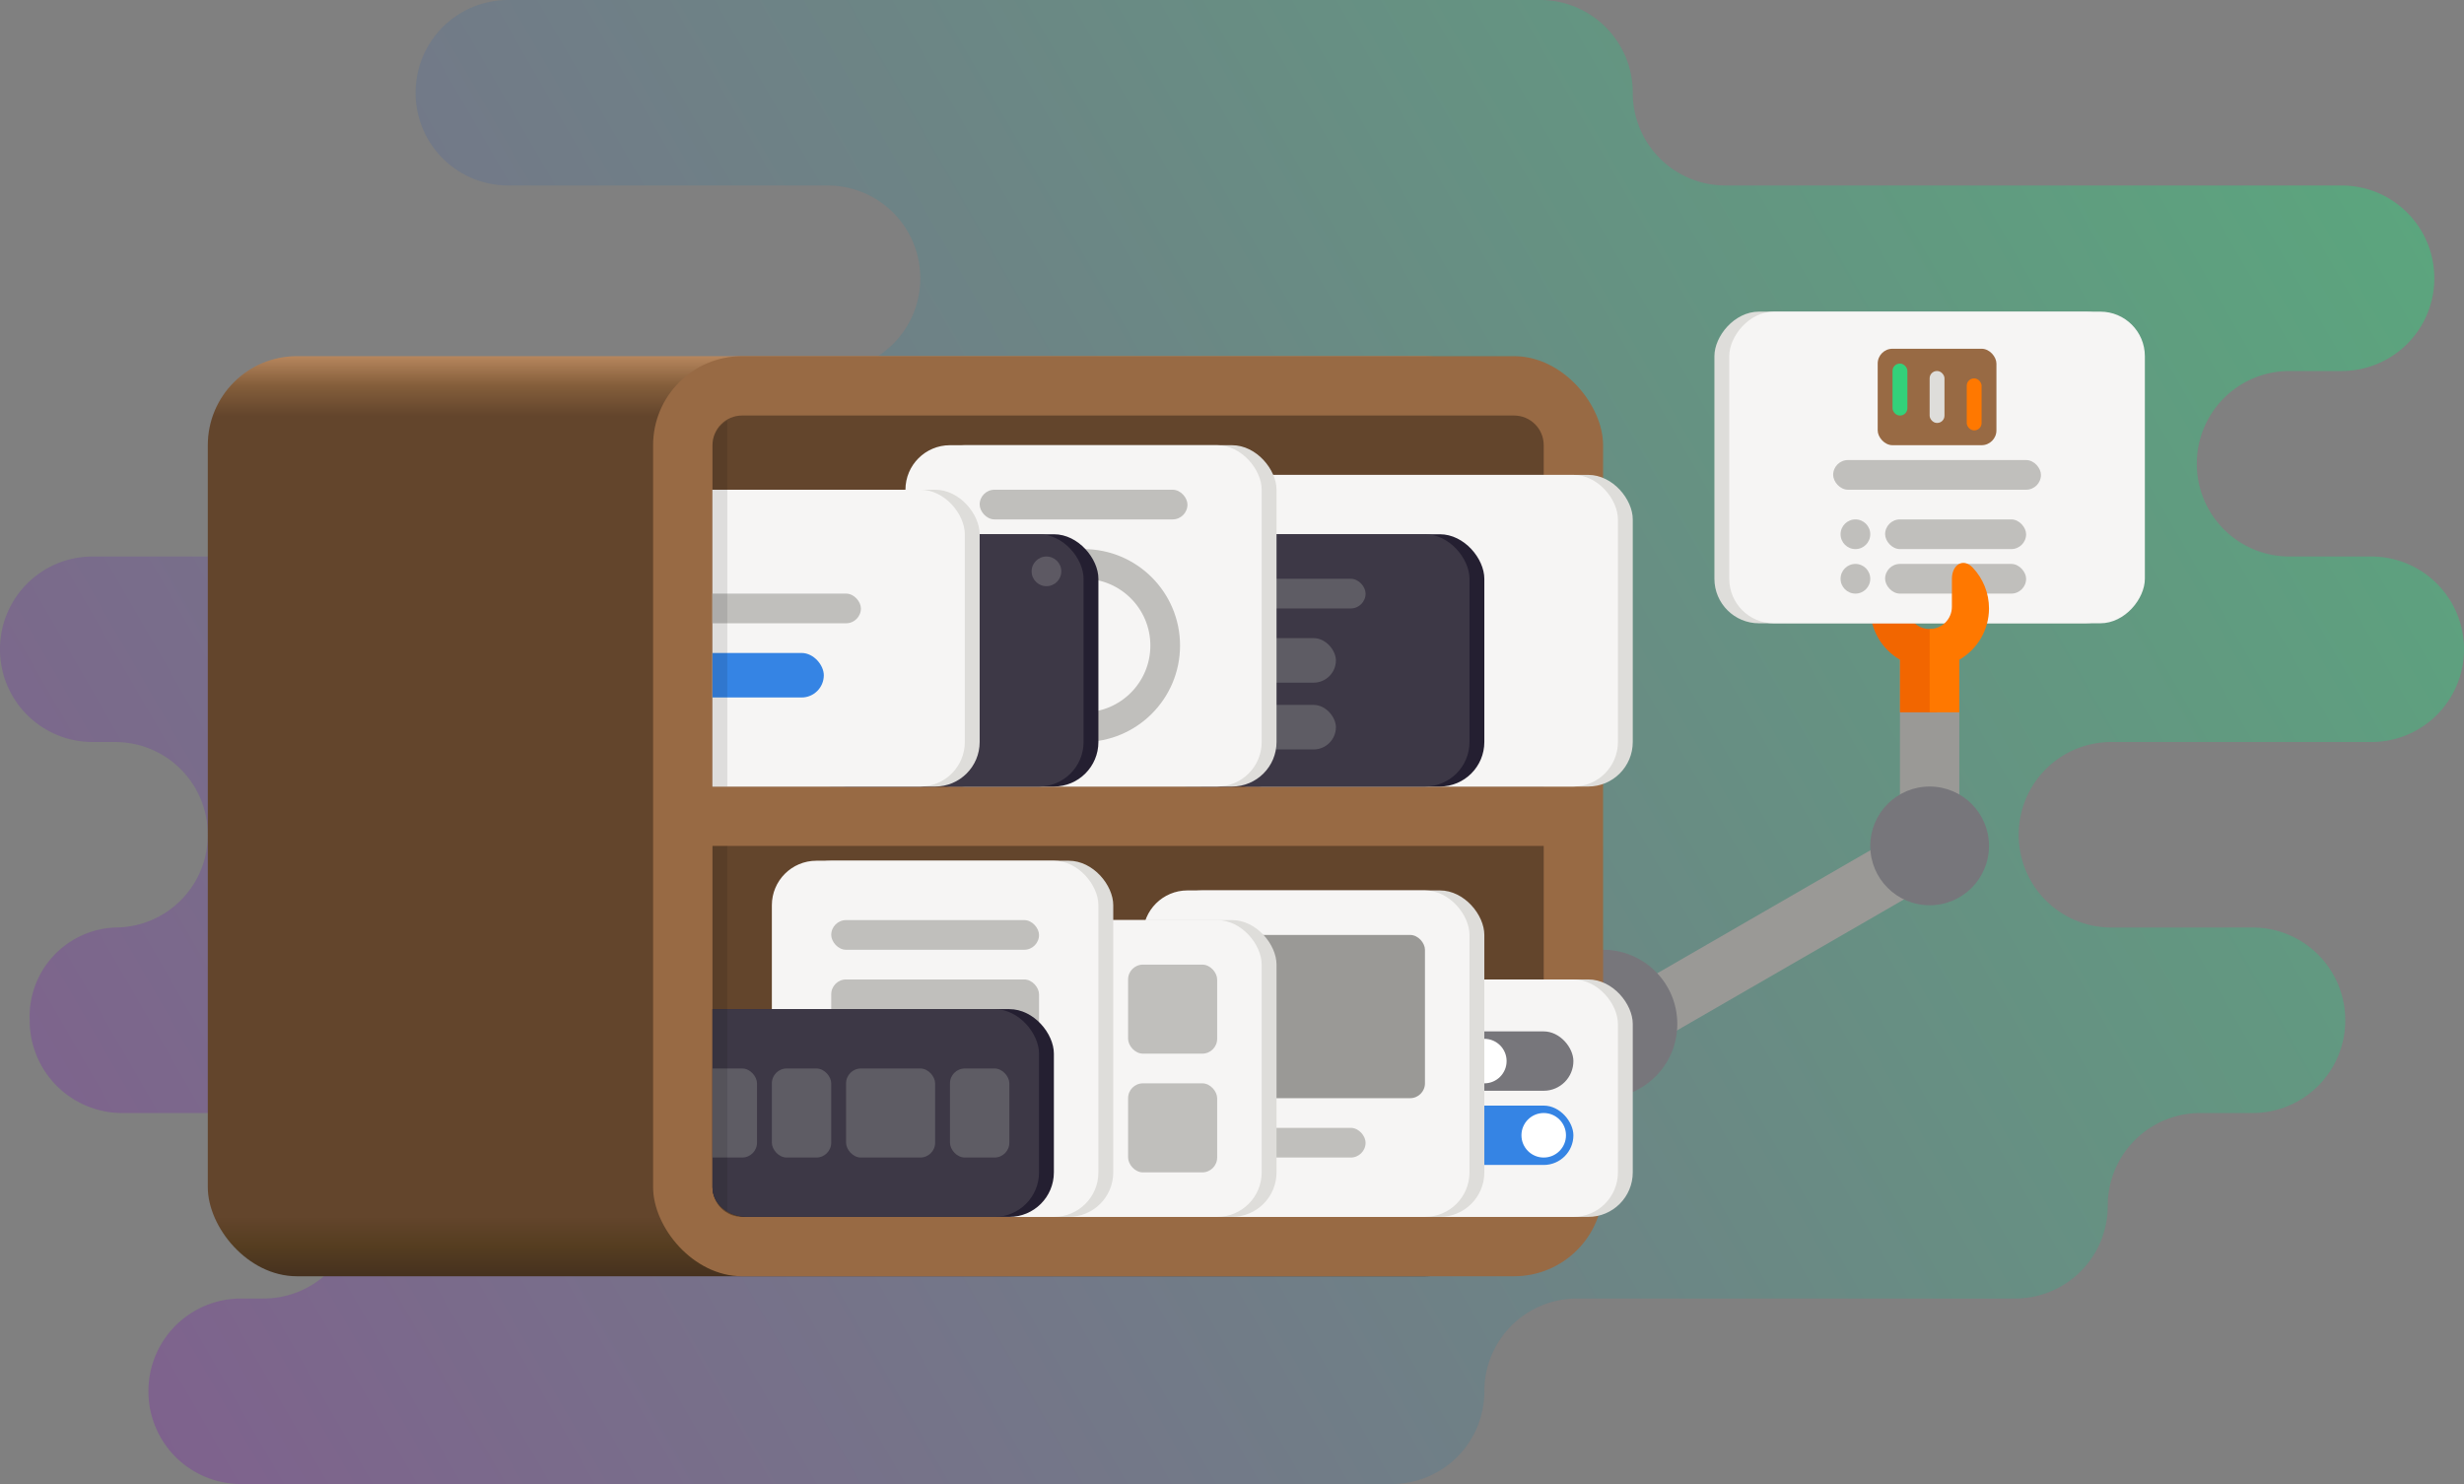 <?xml version="1.0" encoding="UTF-8" standalone="no"?>
<!-- Created with Inkscape (http://www.inkscape.org/) -->

<svg
   width="332"
   height="200"
   viewBox="0 0 332 200"
   version="1.1"
   id="svg5"
   inkscape:version="1.3 (0e150ed6c4, 2023-07-21)"
   sodipodi:docname="library.svg"
   xmlns:inkscape="http://www.inkscape.org/namespaces/inkscape"
   xmlns:sodipodi="http://sodipodi.sourceforge.net/DTD/sodipodi-0.dtd"
   xmlns:xlink="http://www.w3.org/1999/xlink"
   xmlns="http://www.w3.org/2000/svg"
   xmlns:svg="http://www.w3.org/2000/svg">
  <rect x="0" y="0" width="332" height="200" fill="#808080" stroke="none"/>
  <sodipodi:namedview
     id="namedview7"
     pagecolor="#ffffff"
     bordercolor="#000000"
     borderopacity="0.25"
     inkscape:showpageshadow="false"
     inkscape:pageopacity="0.0"
     inkscape:pagecheckerboard="false"
     inkscape:deskcolor="#ffffff"
     inkscape:document-units="px"
     showgrid="false"
     inkscape:zoom="1"
     inkscape:cx="132"
     inkscape:cy="102.5"
     inkscape:current-layer="layer1"
     showguides="true">
    <inkscape:grid
       id="grid1"
       units="px"
       originx="0"
       originy="0"
       spacingx="1"
       spacingy="1"
       empcolor="#0099e5"
       empopacity="0.302"
       color="#0099e5"
       opacity="0.149"
       empspacing="4"
       dotted="false"
       gridanglex="30"
       gridanglez="30"
       visible="false" />
  </sodipodi:namedview>
  <defs
     id="defs2">
    <linearGradient
       id="linearGradient1"
       inkscape:collect="always">
      <stop
         style="stop-color:#813d9c;stop-opacity:1"
         offset="0"
         id="stop1" />
      <stop
         style="stop-color:#33d17a;stop-opacity:1;"
         offset="1"
         id="stop2" />
    </linearGradient>
    <inkscape:path-effect
       effect="fillet_chamfer"
       id="path-effect211"
       is_visible="true"
       lpeversion="1"
       nodesatellites_param="F,0,0,1,0,12.476,0,1 @ F,0,1,1,0,12.476,0,1 @ F,0,1,1,0,12.476,0,1 @ F,0,1,1,0,12.476,0,1 @ F,0,1,1,0,12.476,0,1 @ F,0,1,1,0,12.476,0,1 @ F,0,1,1,0,12.476,0,1 @ F,0,1,1,0,12.476,0,1 @ F,0,1,1,0,12.476,0,1 @ F,0,1,1,0,12.476,0,1 @ F,0,1,1,0,12.476,0,1 @ F,0,1,1,0,12.476,0,1 @ F,0,1,1,0,12.476,0,1 @ F,0,1,1,0,12.476,0,1 @ F,0,1,1,0,12.476,0,1 @ F,0,1,1,0,12.476,0,1 @ F,0,1,1,0,12.476,0,1 @ F,0,1,1,0,12.476,0,1 @ F,0,1,1,0,12.476,0,1 @ F,0,1,1,0,12.476,0,1 @ F,0,1,1,0,12.476,0,1 @ F,0,1,1,0,12.476,0,1 @ F,0,1,1,0,12.476,0,1 @ F,0,1,1,0,12.476,0,1 @ F,0,1,1,0,12.476,0,1 @ F,0,1,1,0,12.476,0,1 @ F,0,1,1,0,12.476,0,1 @ F,0,1,1,0,12.476,0,1 @ F,0,1,1,0,12.476,0,1 @ F,0,1,1,0,12.476,0,1 @ F,0,1,1,0,12.476,0,1 @ F,0,1,1,0,12.476,0,1"
       radius="0"
       unit="px"
       method="auto"
       mode="F"
       chamfer_steps="1"
       flexible="false"
       use_knot_distance="true"
       apply_no_radius="true"
       apply_with_radius="true"
       only_selected="false"
       hide_knots="false" />
    <inkscape:path-effect
       effect="fillet_chamfer"
       id="path-effect157"
       is_visible="true"
       lpeversion="1"
       nodesatellites_param="F,0,0,1,0,12.476,0,1 @ F,0,1,1,0,12.476,0,1 @ F,0,1,1,0,12.476,0,1 @ F,0,1,1,0,12.476,0,1 @ F,0,1,1,0,12.476,0,1 @ F,0,1,1,0,12.476,0,1 @ F,0,1,1,0,12.476,0,1 @ F,0,1,1,0,12.476,0,1 @ F,0,1,1,0,12.476,0,1 @ F,0,1,1,0,12.476,0,1 @ F,0,1,1,0,12.476,0,1 @ F,0,1,1,0,12.476,0,1 @ F,0,1,1,0,12.476,0,1 @ F,0,1,1,0,12.476,0,1 @ F,0,1,1,0,12.476,0,1 @ F,0,1,1,0,12.476,0,1 @ F,0,1,1,0,12.476,0,1 @ F,0,1,1,0,12.476,0,1 @ F,0,1,1,0,12.476,0,1 @ F,0,1,1,0,12.476,0,1 @ F,0,1,1,0,12.476,0,1 @ F,0,1,1,0,12.476,0,1 @ F,0,1,1,0,12.476,0,1 @ F,0,1,1,0,12.476,0,1 @ F,0,1,1,0,12.476,0,1 @ F,0,1,1,0,12.476,0,1 @ F,0,1,1,0,12.476,0,1 @ F,0,1,1,0,12.476,0,1 @ F,0,1,1,0,12.476,0,1 @ F,0,1,1,0,12.476,0,1 @ F,0,1,1,0,12.476,0,1 @ F,0,1,1,0,12.476,0,1"
       radius="0"
       unit="px"
       method="auto"
       mode="F"
       chamfer_steps="1"
       flexible="false"
       use_knot_distance="true"
       apply_no_radius="true"
       apply_with_radius="true"
       only_selected="false"
       hide_knots="false" />
    <inkscape:path-effect
       effect="fillet_chamfer"
       id="path-effect102"
       is_visible="true"
       lpeversion="1"
       nodesatellites_param="F,0,0,1,0,12.476,0,1 @ F,0,1,1,0,12.476,0,1 @ F,0,1,1,0,12.476,0,1 @ F,0,1,1,0,12.476,0,1 @ F,0,1,1,0,12.476,0,1 @ F,0,1,1,0,12.476,0,1 @ F,0,1,1,0,12.476,0,1 @ F,0,1,1,0,12.476,0,1 @ F,0,1,1,0,12.476,0,1 @ F,0,1,1,0,12.476,0,1 @ F,0,1,1,0,12.476,0,1 @ F,0,1,1,0,12.476,0,1 @ F,0,1,1,0,12.476,0,1 @ F,0,1,1,0,12.476,0,1 @ F,0,1,1,0,12.476,0,1 @ F,0,1,1,0,12.476,0,1 @ F,0,1,1,0,12.476,0,1 @ F,0,1,1,0,12.476,0,1 @ F,0,1,1,0,12.476,0,1 @ F,0,1,1,0,12.476,0,1 @ F,0,1,1,0,12.476,0,1 @ F,0,1,1,0,12.476,0,1 @ F,0,1,1,0,12.476,0,1 @ F,0,1,1,0,12.476,0,1 @ F,0,1,1,0,12.476,0,1 @ F,0,1,1,0,12.476,0,1 @ F,0,1,1,0,12.476,0,1 @ F,0,1,1,0,12.476,0,1 @ F,0,1,1,0,12.476,0,1 @ F,0,1,1,0,12.476,0,1 @ F,0,1,1,0,12.476,0,1 @ F,0,1,1,0,12.476,0,1"
       radius="0"
       unit="px"
       method="auto"
       mode="F"
       chamfer_steps="1"
       flexible="false"
       use_knot_distance="true"
       apply_no_radius="true"
       apply_with_radius="true"
       only_selected="false"
       hide_knots="false" />
    <linearGradient
       id="linearGradient46"
       inkscape:collect="always">
      <stop
         style="stop-color:#46311f;stop-opacity:1;"
         offset="0"
         id="stop46" />
      <stop
         style="stop-color:#553d20;stop-opacity:1;"
         offset="0.032"
         id="stop50" />
      <stop
         style="stop-color:#63452c;stop-opacity:1;"
         offset="0.065"
         id="stop51" />
      <stop
         style="stop-color:#63452c;stop-opacity:1;"
         offset="0.935"
         id="stop49" />
      <stop
         style="stop-color:#845e3b;stop-opacity:1;"
         offset="0.968"
         id="stop48" />
      <stop
         style="stop-color:#b7865d;stop-opacity:1;"
         offset="1"
         id="stop47" />
    </linearGradient>
    <inkscape:path-effect
       effect="fillet_chamfer"
       id="path-effect39"
       is_visible="true"
       lpeversion="1"
       nodesatellites_param="F,0,0,1,0,3.414,0,1 @ F,0,0,1,0,0,0,1 @ F,0,0,1,0,0,0,1 @ F,0,0,1,0,0,0,1 @ F,0,0,1,0,0,0,1 @ F,0,0,1,0,0,0,1 @ F,0,0,1,0,0,0,1 @ F,0,0,1,0,0,0,1"
       radius="0"
       unit="px"
       method="auto"
       mode="F"
       chamfer_steps="1"
       flexible="false"
       use_knot_distance="true"
       apply_no_radius="true"
       apply_with_radius="true"
       only_selected="false"
       hide_knots="false" />
    <clipPath
       clipPathUnits="userSpaceOnUse"
       id="clipPath31">
      <path
         style="opacity:1;fill:#865e3c;fill-opacity:1;stroke-width:2;stroke-linecap:round;stroke-linejoin:round;stroke-dasharray:3.576, 3.576"
         d="m 104.571,32 c -2.533,0 -4.571,1.784 -4.571,4 V 82 H 228 V 36 c 0,-2.216 -2.039,-4 -4.571,-4 z"
         id="path32" />
    </clipPath>
    <clipPath
       clipPathUnits="userSpaceOnUse"
       id="clipPath33">
      <path
         style="opacity:1;fill:#865e3c;fill-opacity:1;stroke-width:2;stroke-linecap:round;stroke-linejoin:round;stroke-dasharray:3.576, 3.576"
         d="m 100,90 v 46 c 0,2.216 2.103,4 4.714,4 h 122.571 c 2.612,0 4.714,-1.784 4.714,-4 V 90 Z"
         id="path34" />
    </clipPath>
    <linearGradient
       inkscape:collect="always"
       xlink:href="#linearGradient46"
       id="linearGradient47"
       x1="64"
       y1="148"
       x2="64"
       y2="24"
       gradientUnits="userSpaceOnUse"
       gradientTransform="translate(-4,24)" />
    <linearGradient
       inkscape:collect="always"
       xlink:href="#linearGradient1"
       id="linearGradient2"
       x1="-2.220446e-16"
       y1="195.84"
       x2="332"
       y2="4.16"
       gradientUnits="userSpaceOnUse" />
  </defs>
  <g
     inkscape:label="Layer 1"
     inkscape:groupmode="layer"
     id="layer1">
    <path
       id="rect90"
       style="opacity:0.5;fill:url(#linearGradient2);fill-opacity:1;stroke:none;stroke-width:4;stroke-linecap:round;stroke-linejoin:round;stroke-dasharray:none;stroke-opacity:1"
       d="m 56,12.476 v 0.047 A 12.476,12.476 45 0 0 68.476,25 H 111.524 A 12.476,12.476 45 0 1 124,37.476 v 0.047 A 12.476,12.476 135 0 1 111.524,50 H 72.476 A 12.476,12.476 135 0 0 60,62.476 v 0.047 A 12.476,12.476 135 0 1 47.524,75 H 12.476 A 12.476,12.476 135 0 0 0,87.476 v 0.047 A 12.476,12.476 45 0 0 12.476,100 h 3.047 A 12.476,12.476 45 0 1 28,112.476 v 0.047 A 12.476,12.476 135 0 1 15.524,125 12.009,12.009 132.727 0 0 4,137.476 v 0.047 A 12.476,12.476 45 0 0 16.476,150 H 35.524 A 12.476,12.476 45 0 1 48,162.476 v 0.047 A 12.476,12.476 135 0 1 35.524,175 H 32.476 A 12.476,12.476 135 0 0 20,187.476 v 0.047 A 12.476,12.476 45 0 0 32.476,200 H 187.524 A 12.476,12.476 135 0 0 200,187.524 v -0.047 A 12.476,12.476 135 0 1 212.476,175 h 59.047 A 12.476,12.476 135 0 0 284,162.524 v -0.047 A 12.476,12.476 135 0 1 296.476,150 h 7.047 A 12.476,12.476 135 0 0 316,137.524 v -0.047 A 12.476,12.476 45 0 0 303.524,125 H 284.476 A 12.476,12.476 45 0 1 272,112.524 v -0.047 A 12.476,12.476 135 0 1 284.476,100 h 35.047 A 12.476,12.476 135 0 0 332,87.524 v -0.047 A 12.476,12.476 45 0 0 319.524,75 H 308.476 A 12.476,12.476 45 0 1 296,62.524 v -0.047 A 12.476,12.476 135 0 1 308.476,50 h 7.047 A 12.476,12.476 135 0 0 328,37.524 v -0.047 A 12.476,12.476 45 0 0 315.524,25 H 232.476 A 12.476,12.476 45 0 1 220,12.524 v -0.047 A 12.476,12.476 45 0 0 207.524,0 H 68.476 A 12.476,12.476 135 0 0 56,12.476 Z"
       sodipodi:nodetypes="ccccccccccccccccccccccccccccccccc" />
    <rect
       style="opacity:1;fill:url(#linearGradient47);stroke-width:2;stroke-linecap:round;stroke-linejoin:round;stroke-dasharray:3.576, 3.576"
       id="rect1"
       width="176"
       height="124"
       x="28"
       y="48"
       ry="12"
       rx="12" />
    <rect
       style="opacity:1;fill:#9a9996;fill-opacity:1;stroke-width:2;stroke-linecap:round;stroke-linejoin:round;stroke-dasharray:3.576, 3.576"
       id="rect35"
       width="44"
       height="8"
       x="123.99"
       y="225.244"
       transform="rotate(-30)" />
    <circle
       style="opacity:1;fill:#77767b;fill-opacity:1;stroke-width:2;stroke-linecap:round;stroke-linejoin:round;stroke-dasharray:3.576, 3.576"
       id="path35"
       cx="216"
       cy="138"
       r="10" />
    <rect
       style="opacity:1;fill:#986a44;stroke-width:2;stroke-linecap:round;stroke-linejoin:round;stroke-dasharray:3.576, 3.576"
       id="rect2"
       width="128"
       height="124"
       x="88"
       y="48"
       ry="12"
       rx="12" />
    <path
       style="opacity:1;fill:#63452c;fill-opacity:1;stroke-width:2;stroke-linecap:round;stroke-linejoin:round;stroke-dasharray:3.576, 3.576"
       d="m 96,114 v 46 c 0,2.216 1.784,4 4,4 h 104 c 2.216,0 4,-1.784 4,-4 v -46 z"
       id="path30" />
    <path
       style="opacity:1;fill:#63452c;fill-opacity:1;stroke-width:2;stroke-linecap:round;stroke-linejoin:round;stroke-dasharray:3.576, 3.576"
       d="m 100,56 c -2.216,0 -4,1.784 -4,4 v 46 H 208 V 60 c 0,-2.216 -1.784,-4 -4,-4 z"
       id="rect3" />
    <g
       id="g30"
       clip-path="url(#clipPath31)"
       transform="translate(-4,24)">
      <rect
         style="opacity:1;fill:#deddda;fill-opacity:1;stroke-width:2;stroke-linecap:round;stroke-linejoin:round;stroke-dasharray:3.576, 3.576"
         id="rect15"
         width="56"
         height="42"
         x="168"
         y="40"
         ry="6"
         rx="6" />
      <rect
         style="opacity:1;fill:#f6f5f4;fill-opacity:1;stroke-width:2;stroke-linecap:round;stroke-linejoin:round;stroke-dasharray:3.576, 3.576"
         id="rect9"
         width="56"
         height="42"
         x="166"
         y="40"
         ry="6"
         rx="6" />
      <rect
         style="opacity:1;fill:#241f31;fill-opacity:1;stroke-width:2;stroke-linecap:round;stroke-linejoin:round;stroke-dasharray:3.576, 3.576"
         id="rect14"
         width="44"
         height="34"
         x="160"
         y="48"
         ry="6"
         rx="6" />
      <rect
         style="opacity:1;fill:#3d3846;fill-opacity:1;stroke-width:2;stroke-linecap:round;stroke-linejoin:round;stroke-dasharray:3.576, 3.576"
         id="rect8"
         width="44"
         height="34"
         x="158"
         y="48"
         ry="6"
         rx="6" />
      <rect
         style="opacity:1;fill:#5e5c64;fill-opacity:1;stroke:none;stroke-width:4;stroke-linecap:round;stroke-linejoin:round;stroke-dasharray:none;stroke-opacity:1"
         id="rect44"
         width="16.248"
         height="6"
         x="167.752"
         y="62"
         rx="3"
         ry="3" />
      <rect
         style="opacity:1;fill:#5e5c64;fill-opacity:1;stroke:none;stroke-width:4;stroke-linecap:round;stroke-linejoin:round;stroke-dasharray:none;stroke-opacity:1"
         id="rect43"
         width="16.248"
         height="6"
         x="167.752"
         y="71"
         rx="3"
         ry="3" />
      <rect
         style="opacity:1;fill:#5e5c64;fill-opacity:1;stroke:none;stroke-width:4;stroke-linecap:round;stroke-linejoin:round;stroke-dasharray:none;stroke-opacity:1"
         id="rect45"
         width="20.248"
         height="4"
         x="167.752"
         y="54"
         rx="2"
         ry="2" />
      <rect
         style="opacity:1;fill:#deddda;fill-opacity:1;stroke-width:2;stroke-linecap:round;stroke-linejoin:round;stroke-dasharray:3.576, 3.576"
         id="rect13"
         width="48"
         height="46"
         x="128"
         y="36"
         ry="6"
         rx="6" />
      <rect
         style="opacity:1;fill:#f6f5f4;fill-opacity:1;stroke-width:2;stroke-linecap:round;stroke-linejoin:round;stroke-dasharray:3.576, 3.576"
         id="rect7"
         width="48"
         height="46"
         x="126"
         y="36"
         ry="6"
         rx="6" />
      <circle
         style="opacity:1;fill:none;fill-opacity:1;stroke:#c0bfbc;stroke-width:4;stroke-linecap:round;stroke-linejoin:round;stroke-dasharray:none;stroke-opacity:1"
         id="path42"
         cx="150"
         cy="63"
         r="11" />
      <rect
         style="opacity:1;fill:#241f31;fill-opacity:1;stroke-width:2;stroke-linecap:round;stroke-linejoin:round;stroke-dasharray:3.576, 3.576"
         id="rect12"
         width="40"
         height="34"
         x="112"
         y="48"
         ry="6"
         rx="6" />
      <rect
         style="opacity:1;fill:#3d3846;fill-opacity:1;stroke-width:2;stroke-linecap:round;stroke-linejoin:round;stroke-dasharray:3.576, 3.576"
         id="rect6"
         width="40"
         height="34"
         x="110"
         y="48"
         ry="6"
         rx="6" />
      <rect
         style="opacity:1;fill:#deddda;fill-opacity:1;stroke-width:2;stroke-linecap:round;stroke-linejoin:round;stroke-dasharray:3.576, 3.576"
         id="rect11"
         width="44"
         height="40"
         x="92"
         y="42"
         ry="6"
         rx="6" />
      <rect
         style="opacity:1;fill:#f6f5f4;fill-opacity:1;stroke-width:2;stroke-linecap:round;stroke-linejoin:round;stroke-dasharray:3.576, 3.576"
         id="rect5"
         width="44"
         height="40"
         x="90"
         y="42"
         ry="6"
         rx="6" />
      <rect
         style="opacity:1;fill:#c0bfbc;fill-opacity:1;stroke-width:2;stroke-linecap:round;stroke-linejoin:round;stroke-dasharray:3.576, 3.576"
         id="rect39"
         width="28"
         height="4"
         x="92"
         y="56"
         ry="2"
         rx="2" />
      <rect
         style="opacity:1;fill:#3584e4;fill-opacity:1;stroke-width:2;stroke-linecap:round;stroke-linejoin:round;stroke-dasharray:3.576, 3.576"
         id="rect40"
         width="18"
         height="6"
         x="97"
         y="64"
         ry="3"
         rx="3" />
      <rect
         style="opacity:1;fill:#000000;fill-opacity:0.1;stroke-width:2;stroke-linecap:round;stroke-linejoin:round;stroke-dasharray:3.576, 3.576"
         id="rect34"
         width="8"
         height="50"
         x="94"
         y="32" />
      <circle
         style="opacity:1;fill:#deddda;fill-opacity:0.2;stroke-width:2;stroke-linecap:round;stroke-linejoin:round;stroke-dasharray:3.576, 3.576"
         id="path41"
         cx="145"
         cy="53"
         r="2" />
      <rect
         style="opacity:1;fill:#c0bfbc;fill-opacity:1;stroke-width:2;stroke-linecap:round;stroke-linejoin:round;stroke-dasharray:3.576, 3.576"
         id="rect42"
         width="28"
         height="4"
         x="136"
         y="42"
         ry="2"
         rx="2" />
    </g>
    <g
       id="g32"
       clip-path="url(#clipPath33)"
       transform="translate(-4,24)">
      <rect
         style="opacity:1;fill:#deddda;fill-opacity:1;stroke-width:2;stroke-linecap:round;stroke-linejoin:round;stroke-dasharray:3.576, 3.576"
         id="rect27"
         width="56"
         height="32"
         x="168"
         y="108"
         ry="6"
         rx="6" />
      <rect
         style="opacity:1;fill:#f6f5f4;fill-opacity:1;stroke-width:2;stroke-linecap:round;stroke-linejoin:round;stroke-dasharray:3.576, 3.576"
         id="rect17"
         width="56"
         height="32"
         x="166"
         y="108"
         ry="6"
         rx="6" />
      <g
         id="g64"
         transform="translate(28,7)">
        <rect
           style="fill:#77767b;fill-opacity:1;stroke:none;stroke-width:4;stroke-linecap:round;stroke-linejoin:round;stroke-dasharray:none;stroke-opacity:1"
           id="rect52"
           width="16"
           height="8"
           x="172"
           y="108"
           rx="4"
           ry="4" />
        <rect
           style="fill:#3584e4;fill-opacity:1;stroke:none;stroke-width:4;stroke-linecap:round;stroke-linejoin:round;stroke-dasharray:none;stroke-opacity:1"
           id="rect51"
           width="16"
           height="8"
           x="172"
           y="118"
           rx="4"
           ry="4" />
        <circle
           style="fill:#ffffff;fill-opacity:1;stroke:none;stroke-width:4;stroke-linecap:round;stroke-linejoin:round;stroke-dasharray:none;stroke-opacity:1"
           id="circle52"
           cx="176"
           cy="112"
           r="3" />
        <circle
           style="fill:#ffffff;fill-opacity:1;stroke:none;stroke-width:4;stroke-linecap:round;stroke-linejoin:round;stroke-dasharray:none;stroke-opacity:1"
           id="path51"
           cx="184"
           cy="122"
           r="3" />
      </g>
      <rect
         style="opacity:1;fill:#deddda;fill-opacity:1;stroke-width:2;stroke-linecap:round;stroke-linejoin:round;stroke-dasharray:3.576, 3.576"
         id="rect28"
         width="44"
         height="44"
         x="160"
         y="96"
         ry="6"
         rx="6" />
      <rect
         style="opacity:1;fill:#f6f5f4;fill-opacity:1;stroke-width:2;stroke-linecap:round;stroke-linejoin:round;stroke-dasharray:3.576, 3.576"
         id="rect19"
         width="44"
         height="44"
         x="158"
         y="96"
         ry="6"
         rx="6" />
      <rect
         style="opacity:1;fill:#9a9996;fill-opacity:1;stroke:none;stroke-width:4;stroke-linecap:round;stroke-linejoin:round;stroke-dasharray:none;stroke-opacity:1"
         id="rect65"
         width="32"
         height="22"
         x="164"
         y="102"
         rx="2"
         ry="2" />
      <rect
         style="opacity:1;fill:#c0bfbc;fill-opacity:1;stroke:none;stroke-width:4;stroke-linecap:round;stroke-linejoin:round;stroke-dasharray:none;stroke-opacity:1"
         id="rect66"
         width="21"
         height="4"
         x="167"
         y="128"
         rx="2"
         ry="2" />
      <rect
         style="opacity:1;fill:#deddda;fill-opacity:1;stroke-width:2;stroke-linecap:round;stroke-linejoin:round;stroke-dasharray:3.576, 3.576"
         id="rect29"
         width="42"
         height="40"
         x="134"
         y="100"
         ry="6"
         rx="6" />
      <rect
         style="opacity:1;fill:#f6f5f4;fill-opacity:1;stroke-width:2;stroke-linecap:round;stroke-linejoin:round;stroke-dasharray:3.576, 3.576"
         id="rect21"
         width="42"
         height="40"
         x="132"
         y="100"
         ry="6"
         rx="6" />
      <rect
         style="opacity:1;fill:#c0bfbc;fill-opacity:1;stroke:none;stroke-width:4;stroke-linecap:round;stroke-linejoin:round;stroke-dasharray:none;stroke-opacity:1"
         id="rect55"
         width="12"
         height="12"
         x="156"
         y="106"
         rx="2"
         ry="2" />
      <rect
         style="opacity:1;fill:#deddda;fill-opacity:1;stroke-width:2;stroke-linecap:round;stroke-linejoin:round;stroke-dasharray:3.576, 3.576"
         id="rect30"
         width="44"
         height="48"
         x="110"
         y="92"
         ry="6"
         rx="6" />
      <rect
         style="opacity:1;fill:#f6f5f4;fill-opacity:1;stroke-width:2;stroke-linecap:round;stroke-linejoin:round;stroke-dasharray:3.576, 3.576"
         id="rect23"
         width="44"
         height="48"
         x="108"
         y="92"
         ry="6"
         rx="6" />
      <rect
         style="opacity:1;fill:#c0bfbc;fill-opacity:1;stroke:none;stroke-width:4;stroke-linecap:round;stroke-linejoin:round;stroke-dasharray:none;stroke-opacity:1"
         id="rect54"
         width="28"
         height="24"
         x="116"
         y="108"
         ry="2"
         rx="2" />
      <rect
         style="opacity:1;fill:#241f31;fill-opacity:1;stroke-width:2;stroke-linecap:round;stroke-linejoin:round;stroke-dasharray:3.576, 3.576"
         id="rect26"
         width="54"
         height="28"
         x="92"
         y="112"
         ry="6"
         rx="6" />
      <rect
         style="opacity:1;fill:#3d3846;fill-opacity:1;stroke-width:2;stroke-linecap:round;stroke-linejoin:round;stroke-dasharray:3.576, 3.576"
         id="rect25"
         width="54"
         height="28"
         x="90"
         y="112"
         ry="6"
         rx="6" />
      <rect
         style="opacity:1;fill:#5e5c64;fill-opacity:1;stroke:none;stroke-width:4;stroke-linecap:round;stroke-linejoin:round;stroke-dasharray:none;stroke-opacity:1"
         id="rect61"
         width="8"
         height="12"
         x="108"
         y="120"
         rx="2"
         ry="2" />
      <rect
         style="opacity:1;fill:#5e5c64;fill-opacity:1;stroke:none;stroke-width:4;stroke-linecap:round;stroke-linejoin:round;stroke-dasharray:none;stroke-opacity:1"
         id="rect64"
         width="8.872"
         height="12"
         x="97.128"
         y="120"
         rx="2"
         ry="2" />
      <rect
         style="fill:#000000;fill-opacity:0.1;stroke-width:2;stroke-linecap:round;stroke-linejoin:round;stroke-dasharray:3.576, 3.576"
         id="rect34-3"
         width="7"
         height="50"
         x="95"
         y="90" />
      <rect
         style="opacity:1;fill:#5e5c64;fill-opacity:1;stroke:none;stroke-width:4;stroke-linecap:round;stroke-linejoin:round;stroke-dasharray:none;stroke-opacity:1"
         id="rect62"
         width="12"
         height="12"
         x="118"
         y="120"
         rx="2"
         ry="2" />
      <rect
         style="opacity:1;fill:#c0bfbc;fill-opacity:1;stroke:none;stroke-width:4;stroke-linecap:round;stroke-linejoin:round;stroke-dasharray:none;stroke-opacity:1"
         id="rect53"
         width="28"
         height="4"
         x="116"
         y="100"
         ry="2"
         rx="2" />
      <rect
         style="opacity:1;fill:#5e5c64;fill-opacity:1;stroke:none;stroke-width:4;stroke-linecap:round;stroke-linejoin:round;stroke-dasharray:none;stroke-opacity:1"
         id="rect63"
         width="8"
         height="12"
         x="132"
         y="120"
         rx="2"
         ry="2" />
      <rect
         style="opacity:1;fill:#c0bfbc;fill-opacity:1;stroke:none;stroke-width:4;stroke-linecap:round;stroke-linejoin:round;stroke-dasharray:none;stroke-opacity:1"
         id="rect68"
         width="12"
         height="12"
         x="156"
         y="122"
         rx="2"
         ry="2" />
    </g>
    <rect
       style="opacity:1;fill:#9a9996;fill-opacity:1;stroke-width:2;stroke-linecap:round;stroke-linejoin:round;stroke-dasharray:3.576, 3.576"
       id="rect36"
       width="24"
       height="8"
       x="-110"
       y="256"
       transform="rotate(-90)" />
    <path
       id="path102"
       style="opacity:1;fill:#f26600;fill-opacity:1;stroke-width:2;stroke-linecap:round;stroke-linejoin:round;stroke-dasharray:3.576, 3.576"
       d="M 255.42 75.861 C 255.027 75.873 254.602 76.068 254.199 76.492 C 252.816 77.949 252.001 79.908 252 82 C 252.007 84.851 253.531 87.483 256 88.908 L 256 96 L 260 96 L 261 96 L 261 84.771 L 260 84.771 C 258.338 84.771 257 83.433 257 81.771 L 257 78 C 257 76.704 256.285 75.836 255.42 75.861 z " />
    <circle
       style="opacity:1;fill:#77767b;fill-opacity:1;stroke-width:2;stroke-linecap:round;stroke-linejoin:round;stroke-dasharray:3.576, 3.576"
       id="path36"
       cx="260"
       cy="114"
       r="8" />
    <rect
       style="fill:#deddda;fill-opacity:1;stroke-width:2;stroke-linecap:round;stroke-linejoin:round;stroke-dasharray:3.576, 3.576"
       id="rect15-6"
       width="56"
       height="42"
       x="-287"
       y="42"
       ry="6"
       rx="6"
       transform="scale(-1,1)" />
    <rect
       style="fill:#f6f5f4;fill-opacity:1;stroke-width:2;stroke-linecap:round;stroke-linejoin:round;stroke-dasharray:3.576, 3.576"
       id="rect9-7"
       width="56"
       height="42"
       x="-289"
       y="42"
       ry="6"
       rx="6"
       transform="scale(-1,1)" />
    <rect
       style="opacity:1;fill:#c0bfbc;fill-opacity:1;stroke:none;stroke-width:4;stroke-linecap:round;stroke-linejoin:round;stroke-dasharray:none;stroke-opacity:1"
       id="rect79"
       width="19"
       height="4"
       x="254"
       y="70"
       rx="2"
       ry="2" />
    <rect
       style="opacity:1;fill:#c0bfbc;fill-opacity:1;stroke:none;stroke-width:4;stroke-linecap:round;stroke-linejoin:round;stroke-dasharray:none;stroke-opacity:1"
       id="rect80"
       width="19"
       height="4"
       x="254"
       y="76"
       rx="2"
       ry="2" />
    <path
       id="path38"
       style="opacity:1;fill:#ff7800;fill-opacity:1;stroke-width:2;stroke-linecap:round;stroke-linejoin:round;stroke-dasharray:3.576, 3.576"
       d="m 263,78 v 3.771 c 0,1.662 -1.338,3 -3,3 V 89 96 h 4 v -7.092 c 2.469,-1.425 3.993,-4.057 4,-6.908 -5.6e-4,-2.092 -0.816,-4.05 -2.199,-5.507 C 264.512,75.136 263,76.114 263,78 Z" />
    <rect
       style="opacity:1;fill:#986a44;fill-opacity:1;stroke:none;stroke-width:4;stroke-linecap:round;stroke-linejoin:round;stroke-dasharray:none;stroke-opacity:1"
       id="rect73"
       width="16"
       height="13"
       x="253"
       y="47"
       ry="2"
       rx="2" />
    <rect
       style="opacity:1;fill:#ff7800;fill-opacity:1;stroke:none;stroke-width:4;stroke-linecap:round;stroke-linejoin:round;stroke-dasharray:none;stroke-opacity:1"
       id="rect75"
       width="2"
       height="7"
       x="265"
       y="51"
       rx="0.982"
       ry="0.982" />
    <rect
       style="opacity:1;fill:#33d17a;fill-opacity:1;stroke:none;stroke-width:4;stroke-linecap:round;stroke-linejoin:round;stroke-dasharray:none;stroke-opacity:1"
       id="rect76"
       width="2"
       height="7"
       x="255"
       y="49"
       rx="0.982"
       ry="0.982" />
    <rect
       style="opacity:1;fill:#deddda;fill-opacity:1;stroke:none;stroke-width:4;stroke-linecap:round;stroke-linejoin:round;stroke-dasharray:none;stroke-opacity:1"
       id="rect77"
       width="2"
       height="7"
       x="260"
       y="50"
       rx="0.982"
       ry="0.982" />
    <rect
       style="opacity:1;fill:#c0bfbc;fill-opacity:1;stroke:none;stroke-width:4;stroke-linecap:round;stroke-linejoin:round;stroke-dasharray:none;stroke-opacity:1"
       id="rect78"
       width="28"
       height="4"
       x="247"
       y="62"
       rx="2"
       ry="2" />
    <circle
       style="opacity:1;fill:#c0bfbc;fill-opacity:1;stroke:none;stroke-width:4;stroke-linecap:round;stroke-linejoin:round;stroke-dasharray:none;stroke-opacity:1"
       id="path80"
       cx="250"
       cy="72"
       r="2" />
    <circle
       style="opacity:1;fill:#c0bfbc;fill-opacity:1;stroke:none;stroke-width:4;stroke-linecap:round;stroke-linejoin:round;stroke-dasharray:none;stroke-opacity:1"
       id="circle80"
       cx="250"
       cy="78"
       r="2" />
  </g>
</svg>
